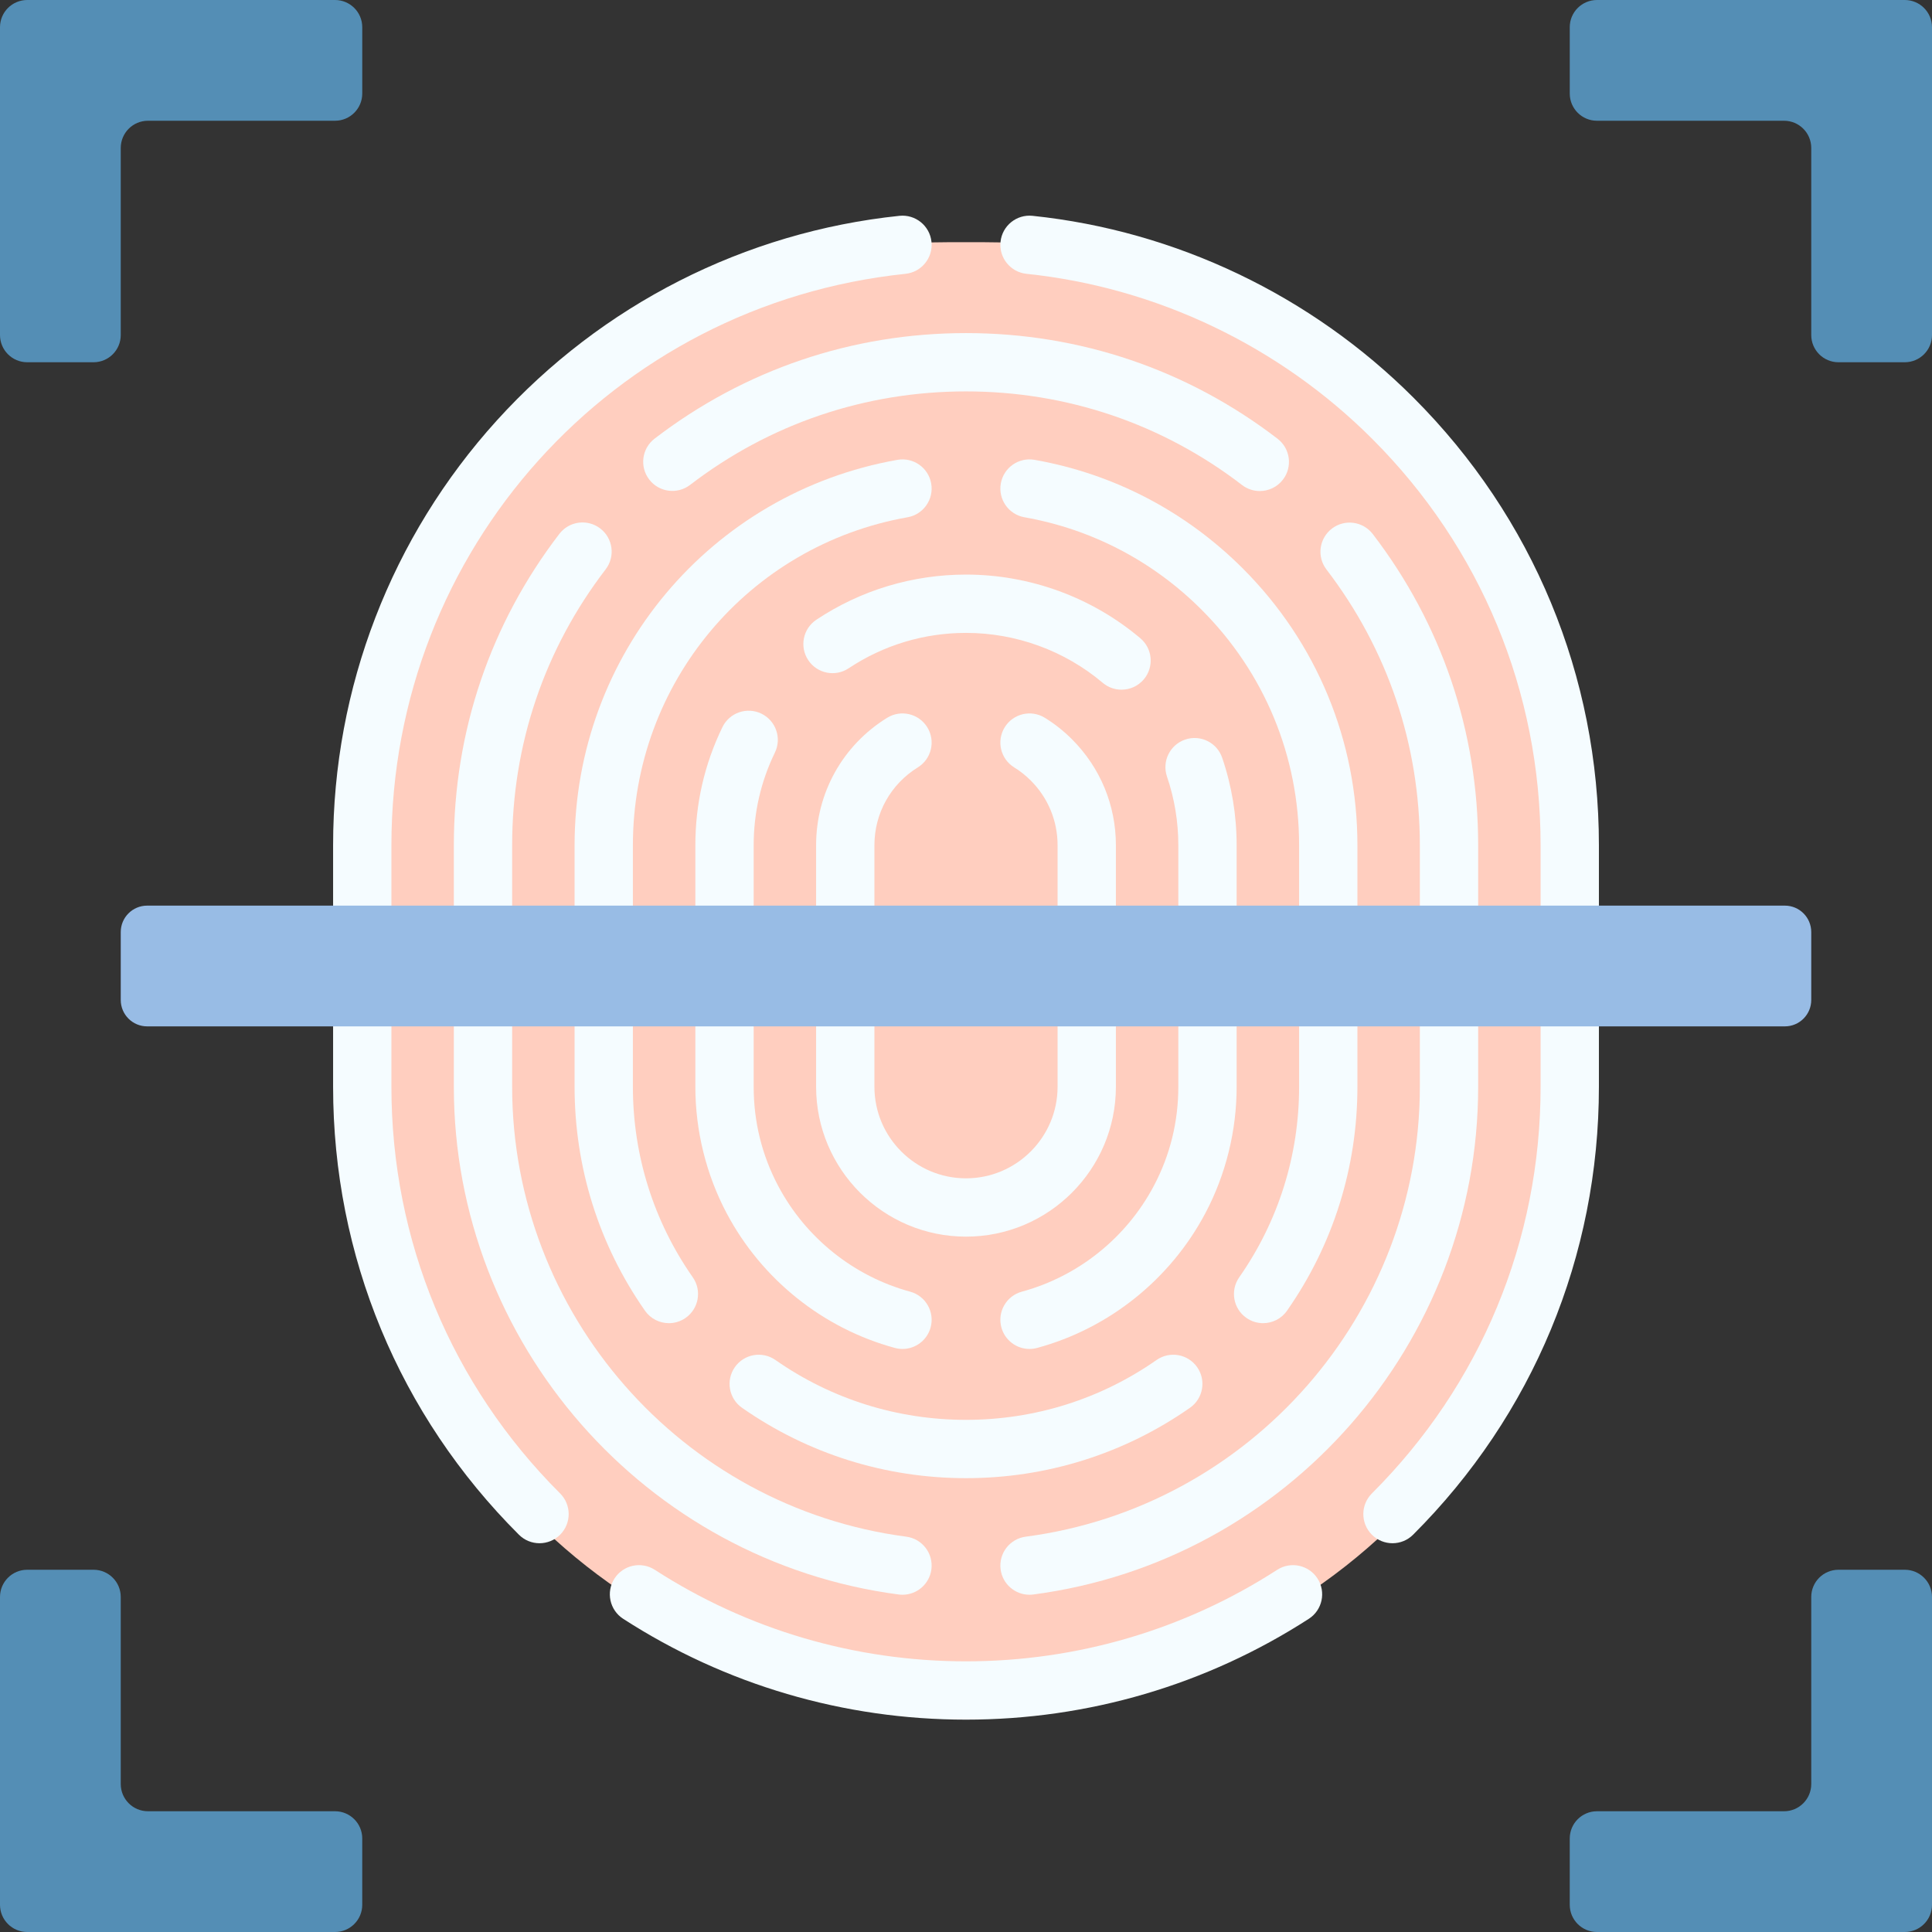 <svg id="Capa_1" enable-background="new 0 0 512 512" height="512" viewBox="0 0 512 512" width="512" xmlns="http://www.w3.org/2000/svg"><rect x="0" y="0" width="512" height="512" fill="#333333" stroke="none"/><g><path d="m260.689 448.182h-9.378c-85.776 0-155.31-69.535-155.31-155.31v-73.375c0-85.776 69.535-155.31 155.31-155.31h9.378c85.776 0 155.31 69.535 155.31 155.31v73.375c0 85.775-69.535 155.31-155.31 155.31z" fill="#ffcebf"/><g><g fill="#548eb5"><path d="m88.789 0h-81.578c-3.982 0-7.211 3.229-7.211 7.211v81.577c0 3.983 3.229 7.212 7.211 7.212h17.577c3.983 0 7.212-3.229 7.212-7.211v-49.578c0-3.982 3.229-7.211 7.211-7.211h49.577c3.983 0 7.212-3.229 7.212-7.211v-17.578c0-3.982-3.229-7.211-7.211-7.211z"/><path d="m423.211 0h81.577c3.983 0 7.212 3.229 7.212 7.211v81.577c0 3.983-3.229 7.211-7.211 7.211h-17.577c-3.983 0-7.211-3.229-7.211-7.211v-49.577c0-3.983-3.229-7.211-7.211-7.211h-49.577c-3.983 0-7.211-3.229-7.211-7.211v-17.578c-.002-3.982 3.227-7.211 7.209-7.211z"/><path d="m88.789 512h-81.578c-3.982 0-7.211-3.229-7.211-7.211v-81.577c0-3.983 3.229-7.212 7.211-7.212h17.577c3.983 0 7.211 3.229 7.211 7.211v49.577c0 3.983 3.229 7.211 7.211 7.211h49.577c3.983 0 7.211 3.229 7.211 7.211v17.577c.002 3.984-3.227 7.213-7.209 7.213z"/><path d="m423.211 512h81.577c3.983 0 7.211-3.229 7.211-7.211v-81.577c0-3.983-3.229-7.211-7.211-7.211h-17.577c-3.983 0-7.211 3.229-7.211 7.211v49.577c0 3.983-3.229 7.211-7.211 7.211h-49.577c-3.983 0-7.211 3.229-7.211 7.211v17.577c-.001 3.983 3.228 7.212 7.21 7.212z"/></g></g><g><g><path d="m142.978 408.973c-1.975 0-3.949-.752-5.458-2.257-31.756-31.689-49.245-73.851-49.245-118.718v-63.995c0-41.725 15.418-81.714 43.412-112.604 27.797-30.671 65.682-49.921 106.677-54.204 4.243-.438 8.044 2.638 8.488 6.882s-2.638 8.044-6.882 8.487c-77.671 8.115-136.242 73.219-136.242 151.438v63.995c0 40.733 15.877 79.01 44.708 107.78 3.02 3.014 3.026 7.907.012 10.927-1.51 1.512-3.49 2.269-5.47 2.269z" fill="#f5fcff"/></g><g><path d="m256 455.723c-32.374 0-63.791-9.241-90.852-26.724-3.585-2.316-4.613-7.099-2.297-10.683 2.316-3.585 7.099-4.613 10.683-2.297 24.556 15.865 53.073 24.251 82.466 24.251s57.91-8.386 82.467-24.251c3.584-2.314 8.366-1.287 10.683 2.297 2.315 3.584 1.287 8.367-2.297 10.683-27.062 17.483-58.478 26.724-90.853 26.724z" fill="#f5fcff"/></g><g><path d="m369.022 408.973c-1.98 0-3.96-.757-5.469-2.269-3.014-3.021-3.009-7.913.012-10.927 28.831-28.769 44.708-67.046 44.708-107.78v-63.995c0-40.682-15.839-78.921-44.599-107.671-24.611-24.622-57.157-40.165-91.643-43.767-4.244-.444-7.325-4.243-6.882-8.487.444-4.243 4.246-7.327 8.487-6.882 38 3.97 73.857 21.092 100.964 48.21 31.678 31.667 49.126 73.786 49.126 118.598v63.995c0 44.867-17.489 87.029-49.245 118.718-1.509 1.505-3.485 2.257-5.459 2.257z" fill="#f5fcff"/></g><g><path d="m272.824 422.624c-3.82 0-7.14-2.832-7.651-6.721-.556-4.231 2.424-8.111 6.654-8.667 59.545-7.822 104.448-59.083 104.448-119.238v-63.995c0-26.683-8.558-51.953-24.748-73.08-2.596-3.387-1.954-8.236 1.433-10.833 3.387-2.595 8.236-1.954 10.833 1.433 18.275 23.847 27.935 52.368 27.935 82.479v63.995c0 67.883-50.681 125.731-117.888 134.559-.342.046-.681.068-1.016.068z" fill="#f5fcff"/></g><g><path d="m333.856 130.132c-1.642 0-3.297-.521-4.7-1.599-21.133-16.228-46.43-24.806-73.156-24.806-26.709 0-51.993 8.567-73.117 24.776-3.386 2.598-8.235 1.959-10.834-1.427-2.598-3.385-1.959-8.235 1.427-10.833 23.846-18.298 52.383-27.97 82.524-27.97 30.16 0 58.711 9.683 82.568 28.002 3.384 2.599 4.021 7.45 1.423 10.834-1.523 1.983-3.816 3.022-6.135 3.023z" fill="#f5fcff"/></g><g><path d="m239.176 422.624c-.336 0-.674-.022-1.016-.067-67.207-8.829-117.888-66.677-117.888-134.559v-63.995c0-30.141 9.672-58.678 27.97-82.524 2.598-3.386 7.448-4.024 10.834-1.426 3.385 2.598 4.024 7.448 1.426 10.833-16.209 21.124-24.776 46.408-24.776 73.117v63.995c0 60.155 44.903 111.416 104.448 119.238 4.23.556 7.21 4.436 6.654 8.667-.511 3.889-3.832 6.721-7.652 6.721z" fill="#f5fcff"/></g><g><path d="m256 391.727c-21.374 0-41.899-6.449-59.356-18.649-3.498-2.445-4.352-7.262-1.907-10.759 2.444-3.499 7.262-4.351 10.759-1.907 14.848 10.377 32.312 15.862 50.503 15.862s35.655-5.485 50.503-15.862c3.498-2.444 8.315-1.591 10.759 1.907 2.445 3.498 1.591 8.314-1.907 10.759-17.455 12.201-37.98 18.649-59.354 18.649z" fill="#f5fcff"/></g><g><path d="m177.269 350.654c-2.437 0-4.835-1.149-6.338-3.298-12.208-17.452-18.661-37.978-18.661-59.358v-63.995c0-50.422 35.98-93.378 85.552-102.139 4.204-.738 8.211 2.062 8.953 6.264s-2.062 8.21-6.264 8.953c-42.176 7.454-72.788 44.009-72.788 86.921v63.995c0 18.196 5.488 35.659 15.87 50.501 2.446 3.497 1.595 8.314-1.902 10.76-1.348.943-2.893 1.396-4.422 1.396z" fill="#f5fcff"/></g><g><path d="m334.731 350.654c-1.53 0-3.074-.453-4.422-1.396-3.497-2.446-4.349-7.263-1.902-10.76 10.382-14.842 15.87-32.305 15.87-50.501v-63.995c0-23.576-9.181-45.746-25.852-62.428-12.885-12.875-29.116-21.346-46.935-24.494-4.202-.742-7.007-4.751-6.265-8.953s4.748-7.007 8.953-6.265c20.954 3.701 40.033 13.655 55.173 28.784 19.592 19.603 30.379 45.653 30.379 73.355v63.995c0 21.38-6.453 41.906-18.661 59.358-1.503 2.15-3.901 3.3-6.338 3.3z" fill="#f5fcff"/></g><g><path d="m239.171 357.486c-.67 0-1.35-.088-2.027-.271-19.053-5.167-35.303-18.185-44.583-35.717-5.42-10.249-8.284-21.832-8.284-33.5v-63.995c0-10.976 2.414-21.509 7.175-31.306 1.866-3.838 6.487-5.436 10.327-3.572 3.838 1.865 5.437 6.488 3.572 10.327-3.729 7.674-5.62 15.934-5.62 24.551v63.995c0 9.29 2.184 18.13 6.49 26.273 7.284 13.761 20.03 23.978 34.968 28.029 4.118 1.117 6.552 5.361 5.435 9.479-.933 3.442-4.05 5.707-7.453 5.707z" fill="#f5fcff"/></g><g><path d="m272.829 357.486c-3.403 0-6.519-2.265-7.453-5.706-1.117-4.118 1.317-8.362 5.435-9.479 14.938-4.051 27.684-14.268 34.969-28.031 4.305-8.14 6.489-16.981 6.489-26.271v-63.995c0-6.233-1.012-12.356-3.006-18.2-1.379-4.038.778-8.43 4.816-9.808 4.04-1.379 8.43.778 9.808 4.816 2.545 7.455 3.835 15.258 3.835 23.192v63.995c0 11.668-2.864 23.252-8.283 33.498-9.281 17.534-25.53 30.552-44.584 35.719-.677.182-1.357.27-2.026.27z" fill="#f5fcff"/></g><g><path d="m297.214 182.774c-1.76.001-3.528-.598-4.978-1.821-10.112-8.532-22.981-13.23-36.235-13.23-11.126 0-21.878 3.243-31.095 9.378-3.552 2.365-8.349 1.402-10.713-2.15-2.365-3.552-1.402-8.349 2.15-10.713 11.762-7.829 25.475-11.967 39.658-11.967 16.897 0 33.305 5.992 46.2 16.872 3.262 2.752 3.675 7.626.923 10.888-1.529 1.81-3.713 2.743-5.91 2.743z" fill="#f5fcff"/></g><g><path d="m256 327.722c-21.904 0-39.724-17.82-39.724-39.724v-63.995c0-13.856 7.038-26.484 18.826-33.778 3.628-2.245 8.39-1.124 10.636 2.505 2.245 3.628 1.124 8.39-2.505 10.636-7.203 4.457-11.504 12.172-11.504 20.637v63.995c0 13.383 10.888 24.271 24.271 24.271s24.271-10.888 24.271-24.271v-63.995c0-6.479-2.526-12.574-7.112-17.16-1.34-1.34-2.811-2.506-4.372-3.465-3.635-2.235-4.771-6.993-2.537-10.628 2.235-3.636 6.994-4.772 10.628-2.537 2.59 1.592 5.015 3.511 7.207 5.704 7.505 7.505 11.638 17.479 11.638 28.086v63.995c.001 21.904-17.819 39.724-39.723 39.724z" fill="#f5fcff"/></g></g><path d="m473 272h-434c-3.866 0-7-3.134-7-7v-18c0-3.866 3.134-7 7-7h434c3.866 0 7 3.134 7 7v18c0 3.866-3.134 7-7 7z" fill="#98bce5"/></g></svg>